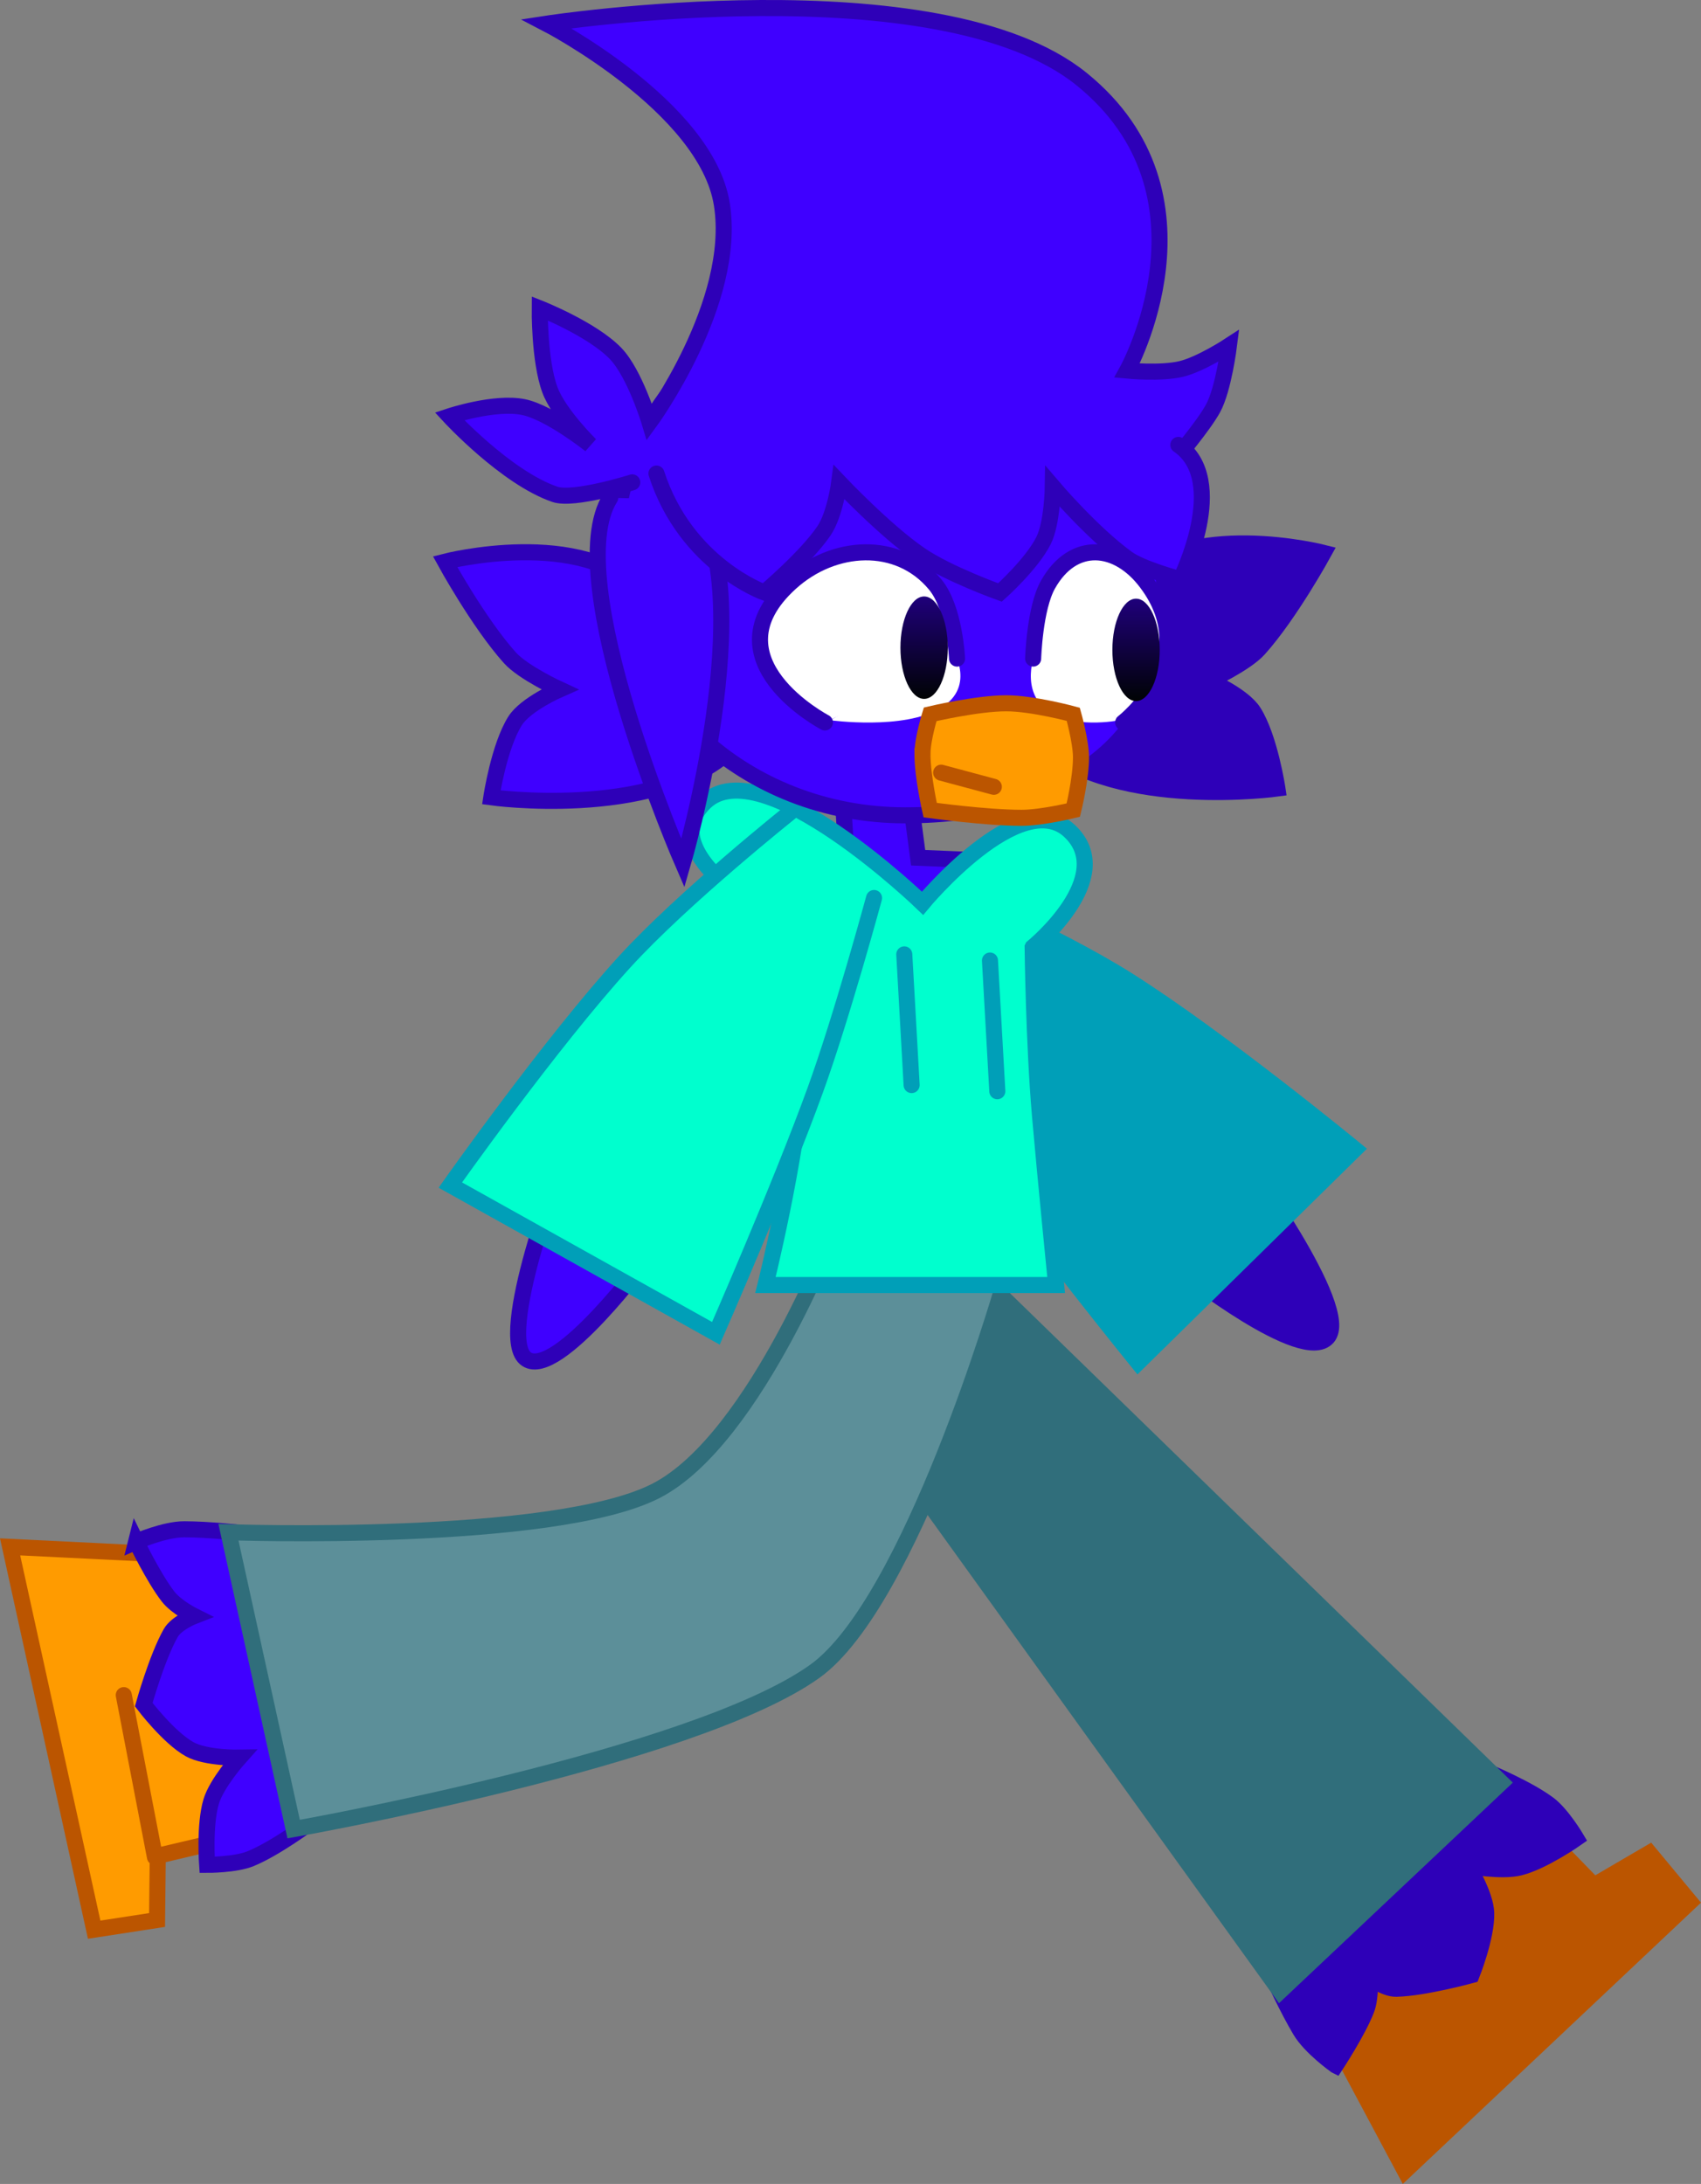 <svg version="1.1" xmlns="http://www.w3.org/2000/svg" xmlns:xlink="http://www.w3.org/1999/xlink" width="264.801" height="339.89" viewBox="0,0,264.801,339.89"><rect x="0" y="0" width="264.801" height="339.89" fill="#808080" stroke="none"/><defs><linearGradient x1="246.186" y1="135.418" x2="246.186" y2="151.358" gradientUnits="userSpaceOnUse" id="color-1"><stop offset="0" stop-color="#1f007b"/><stop offset="1" stop-color="#000304"/></linearGradient><linearGradient x1="279.181" y1="135.761" x2="279.181" y2="151.701" gradientUnits="userSpaceOnUse" id="color-2"><stop offset="0" stop-color="#1f007b"/><stop offset="1" stop-color="#000304"/></linearGradient></defs><g transform="translate(-102.327,-42.59)"><g data-paper-data="{&quot;isPaintingLayer&quot;:true}" fill-rule="nonzero" stroke-width="2.5" stroke-linejoin="miter" stroke-miterlimit="10" stroke-dasharray="" stroke-dashoffset="0" style="mix-blend-mode: normal"><g data-paper-data="{&quot;index&quot;:null,&quot;origRot&quot;:0}" stroke-linecap="round"><path d="M295.543,222.772c0,0 17.328,23.532 13.449,27.954c-3.807,4.34 -22.506,-10.431 -22.506,-10.431" data-paper-data="{&quot;origPos&quot;:null}" fill="#2e00b8" stroke="#2e00b8"/><path d="M246.804,179.486c0,0 19.624,8.405 31.105,15.655c14.454,9.128 35.35,26.31 35.35,26.31l-33.761,33.192c0,0 -15.671,-19.33 -24.907,-32.365c-7.028,-9.918 -16.767,-26.449 -16.767,-26.449" data-paper-data="{&quot;origPos&quot;:null}" fill="#009fb8" stroke="#009fb8"/></g><path d="M244.114,167.397l1.143,8.684l10.969,0.457l-8.913,11.426l-22.624,-14.169l9.37,1.6l-0.457,-7.541z" fill="#3f00ff" stroke="#2e00b8" stroke-linecap="round"/><g data-paper-data="{&quot;origRot&quot;:0}"><path d="M321.038,380.449l-13.189,-24.674l32.253,-30.416l10.355,10.66l8.633,-5.043l6.327,7.623z" data-paper-data="{&quot;origPos&quot;:null}" fill="#bb5500" stroke="#bb5500" stroke-linecap="butt"/><path d="M310.256,364.035c0,0 -3.925,-2.784 -5.505,-5.445c-3.901,-6.565 -8.54,-18.194 -8.54,-18.194l25.425,-26.726c0,0 15.567,5.097 21.771,9.707c2.068,1.537 4.316,5.324 4.316,5.324c0,0 -5.109,3.595 -8.792,4.526c-2.907,0.735 -8.093,-0.259 -8.093,-0.259c0,0 2.752,4.397 2.851,7.313c0.126,3.722 -2.277,9.698 -2.277,9.698c0,0 -7.356,2.025 -11.727,2.124c-1.819,0.041 -4.135,-1.766 -4.135,-1.766c0,0 0.241,3.076 -0.51,5.019c-1.315,3.403 -4.784,8.679 -4.784,8.679z" data-paper-data="{&quot;origPos&quot;:null}" fill="#2e00b8" stroke="#2e00b8" stroke-linecap="butt"/><path d="M244.481,230.928l91.546,89.08l-34.416,32.456l-71.468,-99.266" data-paper-data="{&quot;origPos&quot;:null}" fill="#306e7b" stroke="#306e7b" stroke-linecap="round"/><path d="M331.734,353.409l19.13,-17.125" fill="none" stroke="#bb5500" stroke-linecap="round"/></g><g data-paper-data="{&quot;origRot&quot;:0}"><path d="M103.899,283.33l27.945,1.37l9.511,43.301l-14.467,3.403l-0.111,9.997l-9.791,1.508z" data-paper-data="{&quot;origPos&quot;:null}" fill="#ff9b00" stroke="#bb5500" stroke-linecap="butt"/><path d="M123.52,282.518c0,0 4.406,-1.935 7.5,-1.924c7.636,0.029 19.996,2.027 19.996,2.027l9.855,35.547c0,0 -12.374,10.733 -19.518,13.685c-2.381,0.984 -6.785,0.965 -6.785,0.965c0,0 -0.457,-6.231 0.638,-9.868c0.864,-2.871 4.382,-6.809 4.382,-6.809c0,0 -5.186,0.101 -7.738,-1.314c-3.258,-1.806 -7.148,-6.938 -7.148,-6.938c0,0 2.044,-7.351 4.207,-11.151c0.9,-1.581 3.64,-2.639 3.64,-2.639c0,0 -2.762,-1.375 -4.043,-3.017c-2.243,-2.878 -4.986,-8.565 -4.986,-8.565z" data-paper-data="{&quot;origPos&quot;:null}" fill="#3f00ff" stroke="#2e00b8" stroke-linecap="butt"/><path d="M258.307,243.327c0,0 -14.13,48.624 -29.135,59.369c-18.966,13.582 -81.133,24.559 -81.133,24.559l-10.149,-46.204c0,0 50.587,1.768 66.565,-6.443c15.72,-8.079 28.543,-42.433 28.543,-42.433" data-paper-data="{&quot;origPos&quot;:null}" fill="#5c8f99" stroke="#306e7b" stroke-linecap="round"/><path d="M126.45,331.616l-4.855,-25.212" fill="none" stroke="#bb5500" stroke-linecap="round"/></g><path d="M263.081,190.022c0,0 0.167,14.942 1.151,26.26c0.799,9.194 2.506,26.301 2.506,26.301h-45.249c0,0 4.878,-19.586 5.806,-32.854c0.588,-8.405 -1.921,-22.679 -1.921,-22.679c0,0 -22.265,-11.137 -13.255,-19.653c8.856,-8.371 33.822,15.768 33.822,15.768c0,0 15.237,-18.402 22.887,-11.25c7.65,7.151 -5.747,18.106 -5.747,18.106z" fill="#00ffce" stroke="#009fb8" stroke-linecap="round"/><g><path d="M277.536,133.429c9.495,-10.293 30.851,-4.799 30.851,-4.799c0,0 -5.213,9.519 -10.085,14.954c-2.084,2.325 -7.74,4.928 -7.74,4.928c0,0 5.288,2.31 6.918,4.886c2.518,3.98 3.709,11.911 3.709,11.911c0,0 -24.665,3.425 -36.679,-6.856" data-paper-data="{&quot;origPos&quot;:null,&quot;index&quot;:null}" fill="#2e00b8" stroke="#2e00b8" stroke-linecap="round"/><path d="M215.49,159.824c-12.014,10.281 -36.679,6.856 -36.679,6.856c0,0 1.191,-7.931 3.709,-11.911c1.629,-2.576 6.918,-4.886 6.918,-4.886c0,0 -5.656,-2.604 -7.74,-4.928c-4.872,-5.434 -10.085,-14.954 -10.085,-14.954c0,0 21.356,-5.494 30.851,4.799" data-paper-data="{&quot;origPos&quot;:null}" fill="#3f00ff" stroke="#2e00b8" stroke-linecap="round"/><path d="M198.179,127.865c0,-22.983 20.166,-41.615 45.043,-41.615c24.876,0 35.104,19.067 39.558,41.615c5.827,29.496 -14.682,41.615 -39.558,41.615c-24.876,0 -45.043,-18.632 -45.043,-41.615z" data-paper-data="{&quot;origPos&quot;:null}" fill="#3f00ff" stroke="#2e00b8" stroke-linecap="butt"/><path d="M200.75,117.66c0,0 -9.085,2.874 -12.048,1.862c-7.606,-2.599 -16.404,-12.145 -16.404,-12.145c0,0 7.029,-2.343 11.527,-1.429c4.063,0.825 10.411,5.886 10.411,5.886c0,0 -4.911,-4.818 -6.3,-8.561c-1.689,-4.552 -1.585,-12.693 -1.585,-12.693c0,0 8.138,3.213 11.81,7.024c3.001,3.114 5.29,10.722 5.29,10.722c0,0 13.677,-18.625 11.25,-33.93c-2.414,-15.227 -27.287,-28.116 -27.287,-28.116c0,0 61.024,-9.373 83.284,8.617c22.26,17.99 7.091,45.369 7.091,45.369c0,0 5.285,0.511 8.449,-0.259c3.024,-0.736 7.407,-3.6 7.407,-3.6c0,0 -0.842,6.743 -2.478,9.742c-1.481,2.715 -5.749,7.74 -5.749,7.74" data-paper-data="{&quot;origPos&quot;:null}" fill="#3f00ff" stroke="#2e00b8" stroke-linecap="round"/><path d="M210.349,120.403c10.503,14.839 -1.714,56.561 -1.714,56.561c0,0 -19.32,-44.381 -11.312,-56.903" data-paper-data="{&quot;origPos&quot;:null}" fill="#3f00ff" stroke="#2e00b8" stroke-linecap="round"/><path d="M285.763,111.833c8.025,5.533 0.343,20.91 0.343,20.91c0,0 -5.998,-1.577 -8.301,-3.245c-5.456,-3.951 -11.581,-11.153 -11.581,-11.153c0,0 -0.075,5.635 -1.44,8.364c-1.846,3.692 -6.787,8.09 -6.787,8.09c0,0 -8.112,-2.903 -12.427,-5.859c-5.451,-3.734 -12.597,-11.281 -12.597,-11.281c0,0 -0.649,5.007 -2.381,7.554c-2.817,4.142 -9.274,9.585 -9.274,9.585c0,0 -12.195,-4.326 -16.797,-18.511" data-paper-data="{&quot;origPos&quot;:null}" fill="#3f00ff" stroke="#2e00b8" stroke-linecap="round"/><g data-paper-data="{&quot;origPos&quot;:null}" fill="#ffffff" stroke-linecap="round"><path d="M250.455,143.37c0,0 4.056,5.965 -1.714,9.427c-5.77,3.462 -17.14,1.885 -17.14,1.885z" data-paper-data="{&quot;origPos&quot;:null}" stroke="none"/><path d="M230.745,155.025c0,0 -18.572,-9.724 -5.368,-21.718c6.687,-6.074 16.79,-6.702 22.545,0.262c3.05,3.69 3.391,11.516 3.391,11.516" data-paper-data="{&quot;origPos&quot;:null}" stroke="#2e00b8"/></g><path d="M249.871,143.388c0,4.402 -1.65,7.97 -3.685,7.97c-2.035,0 -3.685,-3.568 -3.685,-7.97c0,-4.402 1.65,-7.97 3.685,-7.97c2.035,0 3.685,3.568 3.685,7.97z" fill="url(#color-1)" stroke="none" stroke-linecap="butt"/><g data-paper-data="{&quot;origPos&quot;:null,&quot;index&quot;:null}" fill="#ffffff" stroke-linecap="round"><path d="M276.591,154.682c0,0 -7.747,1.577 -11.679,-1.885c-3.932,-3.462 -1.168,-9.427 -1.168,-9.427z" data-paper-data="{&quot;origPos&quot;:null}" stroke="none"/><path d="M263.16,145.084c0,0 0.232,-7.826 2.31,-11.516c3.922,-6.964 10.806,-6.336 15.363,-0.262c8.998,11.994 -3.658,21.718 -3.658,21.718" data-paper-data="{&quot;origPos&quot;:null}" stroke="#2e00b8"/></g><path d="M245.929,159.928c0,-2.341 1.2,-6.17 1.2,-6.17c0,0 7.278,-1.714 11.826,-1.714c4.147,0 10.455,1.714 10.455,1.714c0,0 1.2,4.276 1.2,6.684c0,3.411 -1.2,8.227 -1.2,8.227c0,0 -4.912,1.2 -8.056,1.2c-5.552,0 -14.226,-1.2 -14.226,-1.2c0,0 -1.2,-5.263 -1.2,-8.741z" data-paper-data="{&quot;origPos&quot;:null}" fill="#ff9b00" stroke="#bb5500" stroke-linecap="butt"/><path d="M257.04,165.041l-8.198,-2.2" fill="none" stroke="#bb5500" stroke-linecap="round"/><path d="M282.866,143.731c0,4.402 -1.65,7.97 -3.685,7.97c-2.035,0 -3.685,-3.568 -3.685,-7.97c0,-4.402 1.65,-7.97 3.685,-7.97c2.035,0 3.685,3.568 3.685,7.97z" fill="url(#color-2)" stroke="none" stroke-linecap="butt"/></g><g data-paper-data="{&quot;origRot&quot;:0}" stroke-linecap="round"><path d="M203.238,238.108c0,0 -14.121,19.194 -18.941,16.016c-4.911,-3.237 5.569,-30.517 5.569,-30.517" data-paper-data="{&quot;origPos&quot;:null}" fill="#3f00ff" stroke="#2e00b8"/><path d="M238.393,182.347c0,0 -5.015,18.519 -9.167,29.944c-5.456,15.015 -15.451,37.804 -15.451,37.804l-41.343,-23.071c0,0 15.601,-22.101 27.124,-34.73c9.152,-10.03 25.851,-23.33 25.851,-23.33" data-paper-data="{&quot;origPos&quot;:null}" fill="#00ffce" stroke="#009fb8"/></g><path d="M243.1,191.123l1.143,20.339" fill="none" stroke="#009fb8" stroke-linecap="round"/><path d="M257.583,212.419l-1.143,-20.339" fill="none" stroke="#009fb8" stroke-linecap="round"/></g></g></svg>